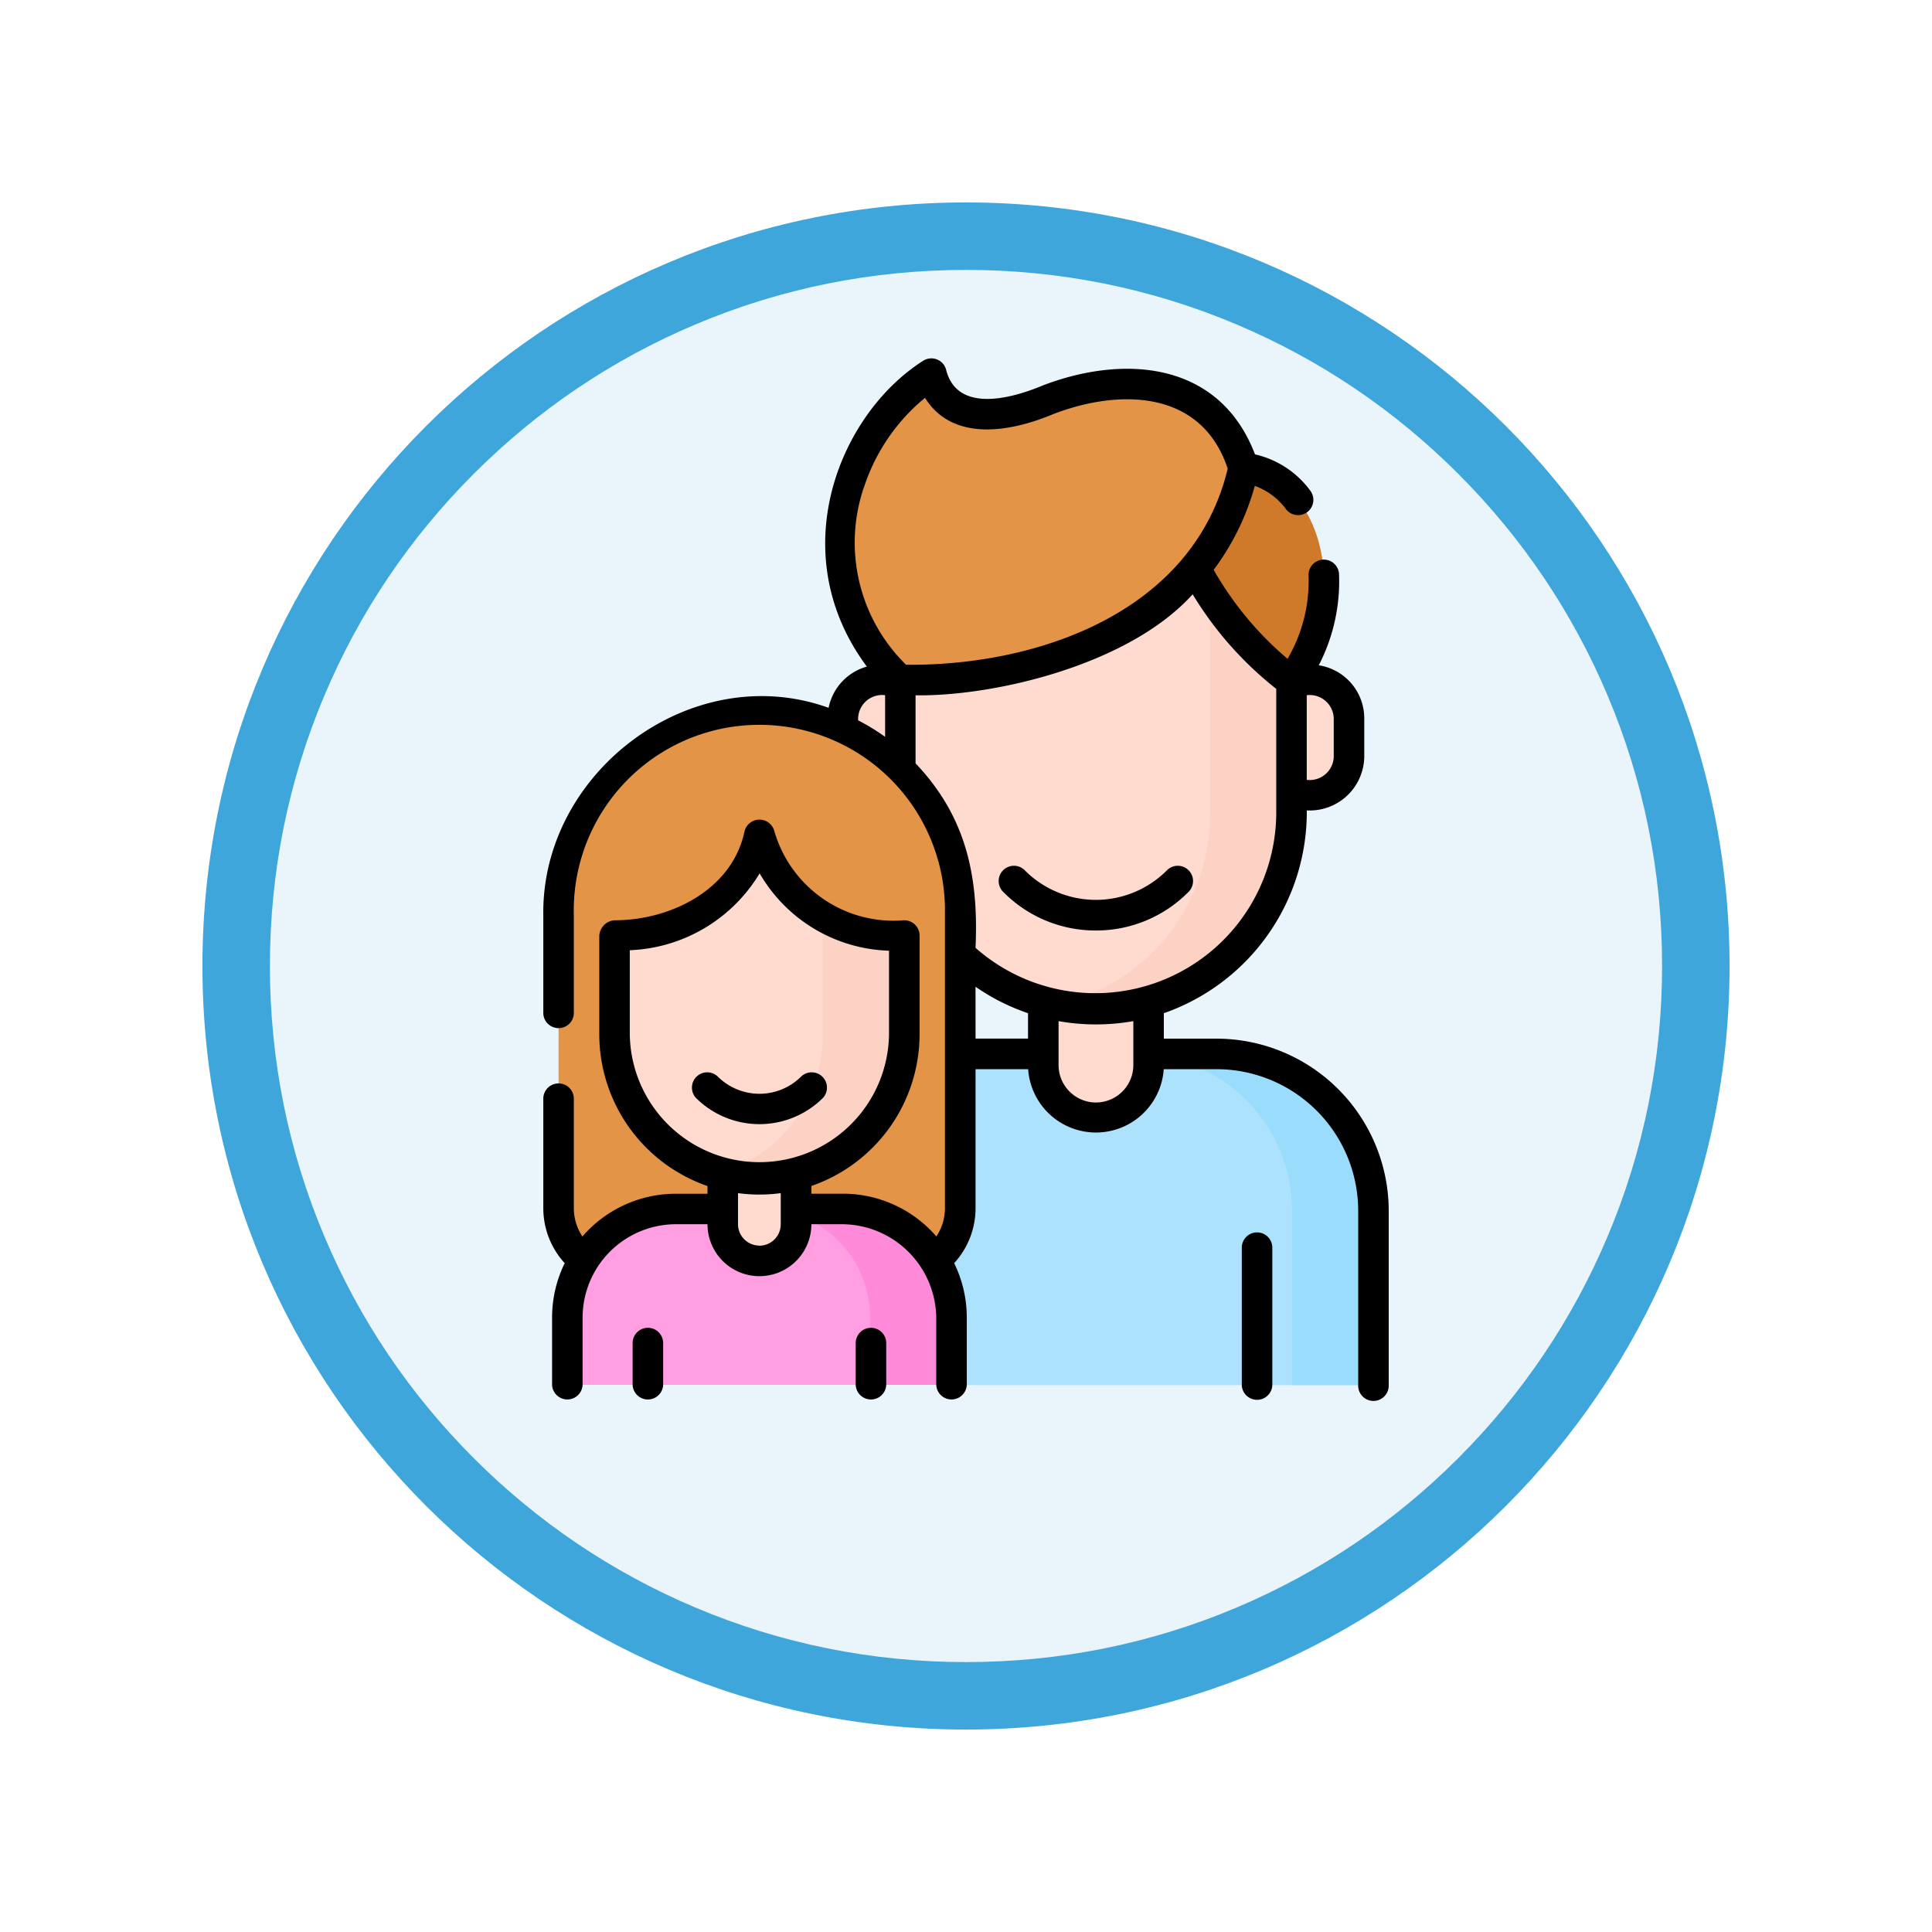 <svg xmlns="http://www.w3.org/2000/svg" xmlns:xlink="http://www.w3.org/1999/xlink" width="85.895" height="85.895" viewBox="0 0 85.895 85.895">
  <defs>
    <filter id="Trazado_904820" x="0" y="0" width="85.895" height="85.895" filterUnits="userSpaceOnUse">
      <feOffset dy="3" input="SourceAlpha"/>
      <feGaussianBlur stdDeviation="3" result="blur"/>
      <feFlood flood-opacity="0.161"/>
      <feComposite operator="in" in2="blur"/>
      <feComposite in="SourceGraphic"/>
    </filter>
  </defs>
  <g id="Grupo_1232997" data-name="Grupo 1232997" transform="translate(-193.776 -9931.053)">
    <g id="Grupo_1223387" data-name="Grupo 1223387" transform="translate(0 1935)">
      <g id="Grupo_1223165" data-name="Grupo 1223165" transform="translate(202.776 8002.053)">
        <g id="Grupo_1173585" data-name="Grupo 1173585" transform="translate(0 0)">
          <g id="Grupo_1173428" data-name="Grupo 1173428">
            <g id="Grupo_1171958" data-name="Grupo 1171958">
              <g id="Grupo_1167341" data-name="Grupo 1167341">
                <g id="Grupo_1166792" data-name="Grupo 1166792">
                  <g transform="matrix(1, 0, 0, 1, -9, -6)" filter="url(#Trazado_904820)">
                    <g id="Trazado_904820-2" data-name="Trazado 904820" transform="translate(9 6)" fill="#eaf5fb">
                      <path d="M 33.947 66.395 C 29.566 66.395 25.317 65.537 21.318 63.845 C 17.454 62.211 13.984 59.871 11.004 56.891 C 8.023 53.911 5.683 50.44 4.049 46.577 C 2.358 42.577 1.5 38.328 1.5 33.947 C 1.5 29.566 2.358 25.317 4.049 21.318 C 5.683 17.454 8.023 13.984 11.004 11.004 C 13.984 8.023 17.454 5.683 21.318 4.049 C 25.317 2.358 29.566 1.5 33.947 1.5 C 38.328 1.5 42.577 2.358 46.577 4.049 C 50.44 5.683 53.911 8.023 56.891 11.004 C 59.871 13.984 62.211 17.454 63.845 21.318 C 65.537 25.317 66.395 29.566 66.395 33.947 C 66.395 38.328 65.537 42.577 63.845 46.577 C 62.211 50.44 59.871 53.911 56.891 56.891 C 53.911 59.871 50.44 62.211 46.577 63.845 C 42.577 65.537 38.328 66.395 33.947 66.395 Z" stroke="none"/>
                      <path d="M 33.947 3 C 29.768 3 25.716 3.818 21.902 5.431 C 18.217 6.989 14.907 9.221 12.064 12.064 C 9.221 14.907 6.989 18.217 5.431 21.902 C 3.818 25.716 3 29.768 3 33.947 C 3 38.126 3.818 42.179 5.431 45.992 C 6.989 49.677 9.221 52.987 12.064 55.83 C 14.907 58.673 18.217 60.905 21.902 62.464 C 25.716 64.077 29.768 64.895 33.947 64.895 C 38.126 64.895 42.179 64.077 45.992 62.464 C 49.677 60.905 52.987 58.673 55.83 55.83 C 58.673 52.987 60.905 49.677 62.464 45.992 C 64.077 42.179 64.895 38.126 64.895 33.947 C 64.895 29.768 64.077 25.716 62.464 21.902 C 60.905 18.217 58.673 14.907 55.83 12.064 C 52.987 9.221 49.677 6.989 45.992 5.431 C 42.179 3.818 38.126 3 33.947 3 M 33.947 0 C 52.696 0 67.895 15.199 67.895 33.947 C 67.895 52.696 52.696 67.895 33.947 67.895 C 15.199 67.895 0 52.696 0 33.947 C 0 15.199 15.199 0 33.947 0 Z" stroke="none" fill="#3ea6db"/>
                    </g>
                  </g>
                </g>
              </g>
            </g>
          </g>
        </g>
      </g>
    </g>
    <g id="dia-del-padre" transform="translate(169.701 9946.999)">
      <g id="Grupo_1232995" data-name="Grupo 1232995" transform="translate(48.908 0.669)">
        <g id="Grupo_1232988" data-name="Grupo 1232988" transform="translate(11.554)">
          <path id="Trazado_1177274" data-name="Trazado 1177274" d="M189.171,356.362v-3.825l-5.733-3.919a6.975,6.975,0,0,1,6.969-6.981h10.737a6.975,6.975,0,0,1,6.969,6.981v7.744Z" transform="translate(-183.438 -311.395)" fill="#ace2fc"/>
          <path id="Trazado_1177275" data-name="Trazado 1177275" d="M342.751,341.636h-3.619a6.975,6.975,0,0,1,6.969,6.981v7.744h3.619v-7.744A6.975,6.975,0,0,0,342.751,341.636Z" transform="translate(-325.045 -311.395)" fill="#9adcfc"/>
          <path id="Trazado_1177276" data-name="Trazado 1177276" d="M296.269,309.032h0a2.34,2.34,0,0,1-2.34-2.34v-4.023h4.681v4.023A2.341,2.341,0,0,1,296.269,309.032Z" transform="translate(-283.931 -275.952)" fill="#ffdacf"/>
          <g id="Grupo_1232987" data-name="Grupo 1232987" transform="translate(0.982)">
            <g id="Grupo_1232986" data-name="Grupo 1232986">
              <path id="Trazado_1177277" data-name="Trazado 1177277" d="M232.374,63.184h0a8.7,8.7,0,0,1-8.7-8.7v-8.12a8.7,8.7,0,0,1,8.7-8.7h0a8.7,8.7,0,0,1,8.7,8.7v8.12A8.7,8.7,0,0,1,232.374,63.184Z" transform="translate(-221.018 -34.933)" fill="#ffdacf"/>
              <path id="Trazado_1177278" data-name="Trazado 1177278" d="M301.609,37.673h0a8.734,8.734,0,0,0-1.809.189c3.934.832,6.887,5.046,6.887,5.046v11.58A8.7,8.7,0,0,1,299.8,63a8.728,8.728,0,0,0,1.809.189h0a8.7,8.7,0,0,0,8.7-8.7v-8.12A8.7,8.7,0,0,0,301.609,37.673Z" transform="translate(-290.253 -34.933)" fill="#fcd2c4"/>
              <path id="Trazado_1177279" data-name="Trazado 1177279" d="M415.919,157.859h.849a1.7,1.7,0,0,1,1.705,1.705v1.713a1.7,1.7,0,0,1-1.705,1.705h-.849Z" transform="translate(-395.867 -144.245)" fill="#ffdacf"/>
              <path id="Trazado_1177280" data-name="Trazado 1177280" d="M350.569,37.673l3.779,1.461c3.037.213,5.1,5.176,2.133,9.467A14.86,14.86,0,0,1,350.569,37.673Z" transform="translate(-336.429 -34.933)" fill="#cf7a2a"/>
              <path id="Trazado_1177281" data-name="Trazado 1177281" d="M196.946,21s13.024.589,15.26-9.413a5.267,5.267,0,0,0-4.884-3.848c-2.885-.079-4.329,1.456-6.545,1.456a2.365,2.365,0,0,1-2.454-1.808,9.682,9.682,0,0,0-3.647,4.867A8.246,8.246,0,0,0,196.946,21Z" transform="translate(-194.287 -7.387)" fill="#e39446"/>
              <path id="Trazado_1177282" data-name="Trazado 1177282" d="M198,162.983h-.849a1.705,1.705,0,0,1-1.705-1.705v-1.713a1.7,1.7,0,0,1,1.705-1.705H198Z" transform="translate(-195.339 -144.246)" fill="#ffdacf"/>
            </g>
          </g>
        </g>
        <g id="Grupo_1232994" data-name="Grupo 1232994" transform="translate(0 15.033)">
          <g id="Grupo_1232993" data-name="Grupo 1232993">
            <g id="Grupo_1232992" data-name="Grupo 1232992">
              <g id="Grupo_1232989" data-name="Grupo 1232989">
                <path id="Trazado_1177283" data-name="Trazado 1177283" d="M73.6,182.484a8.93,8.93,0,1,0-17.86.112v13a2.954,2.954,0,0,0,2.952,2.957H70.648A2.954,2.954,0,0,0,73.6,195.6Z" transform="translate(-55.74 -173.538)" fill="#e39446"/>
              </g>
              <g id="Grupo_1232990" data-name="Grupo 1232990" transform="translate(0.39 22.102)">
                <path id="Trazado_1177284" data-name="Trazado 1177284" d="M60.046,425.64v-2.984a4.828,4.828,0,0,1,4.824-4.833H72.3a4.828,4.828,0,0,1,4.824,4.833v2.984Z" transform="translate(-60.046 -417.823)" fill="#ff9ee0"/>
                <path id="Trazado_1177285" data-name="Trazado 1177285" d="M159.133,417.823h-3.619a4.828,4.828,0,0,1,4.824,4.833v2.984h3.619v-2.984A4.828,4.828,0,0,0,159.133,417.823Z" transform="translate(-146.876 -417.823)" fill="#ff8ada"/>
              </g>
              <path id="Trazado_1177286" data-name="Trazado 1177286" d="M138.052,398.821h0a1.63,1.63,0,0,1-1.63-1.63v-2.8h3.26v2.8A1.63,1.63,0,0,1,138.052,398.821Z" transform="translate(-129.122 -374.407)" fill="#ffdacf"/>
              <g id="Grupo_1232991" data-name="Grupo 1232991" transform="translate(2.488 5.456)">
                <path id="Trazado_1177287" data-name="Trazado 1177287" d="M89.686,233.842s-.971,4.494-6.442,4.489v4.389a6.442,6.442,0,1,0,12.883,0v-4.389A6.216,6.216,0,0,1,89.686,233.842Z" transform="translate(-83.244 -233.842)" fill="#ffdacf"/>
              </g>
              <path id="Trazado_1177288" data-name="Trazado 1177288" d="M139.072,274.3v5.218a6.453,6.453,0,0,1-4.632,6.193,6.44,6.44,0,0,0,8.251-6.193v-4.389A6.621,6.621,0,0,1,139.072,274.3Z" transform="translate(-127.32 -265.18)" fill="#fcd2c4"/>
            </g>
          </g>
        </g>
      </g>
      <g id="Grupo_1232996" data-name="Grupo 1232996" transform="translate(48.229 0.001)">
        <path id="Trazado_1177289" data-name="Trazado 1177289" d="M78.167,30.232H75.818V29.1a9.478,9.478,0,0,0,6.356-9.016A2.425,2.425,0,0,0,84.729,17.7V15.988a2.387,2.387,0,0,0-2.023-2.356,8.123,8.123,0,0,0,.9-4.083.679.679,0,0,0-1.355.065,6.837,6.837,0,0,1-.933,3.73,14.728,14.728,0,0,1-3.285-3.956,11.161,11.161,0,0,0,1.829-3.732,2.985,2.985,0,0,1,1.4,1.052.679.679,0,0,0,1.077-.826,4.2,4.2,0,0,0-2.468-1.627c-1.564-4.1-5.747-4.46-9.4-3.078-1.694.713-3.835,1.128-4.321-.636A.679.679,0,0,0,65.108.1c-3.741,2.386-6.237,8.553-2.494,13.59a2.392,2.392,0,0,0-1.7,1.833C54.84,13.332,48.13,18.366,48.23,24.76c0,0,0,4.351,0,4.351a.679.679,0,0,0,1.357,0V24.76a8.252,8.252,0,1,1,16.5-.112V37.76a2.271,2.271,0,0,1-.382,1.265,5.488,5.488,0,0,0-4.153-1.9H60.147v-.343a7.143,7.143,0,0,0,4.811-6.747V25.647a.679.679,0,0,0-.7-.678,5.513,5.513,0,0,1-5.76-3.975.683.683,0,0,0-1.322.021c-.554,2.625-3.323,3.954-5.769,3.954a.73.73,0,0,0-.688.679v4.389a7.143,7.143,0,0,0,4.811,6.747v.343H54.122a5.488,5.488,0,0,0-4.153,1.9,2.271,2.271,0,0,1-.382-1.265V32.875a.679.679,0,0,0-1.357,0v4.885a3.617,3.617,0,0,0,.951,2.453,5.485,5.485,0,0,0-.561,2.423V45.62a.679.679,0,0,0,1.357,0V42.636a4.155,4.155,0,0,1,4.146-4.154h1.407a2.309,2.309,0,0,0,4.618,0h1.407A4.208,4.208,0,0,1,65.7,42.636V45.62a.679.679,0,0,0,1.357,0V42.636a5.484,5.484,0,0,0-.561-2.423,3.616,3.616,0,0,0,.951-2.454v-6.17h2.339a3.021,3.021,0,0,0,6.028,0h2.355a6.3,6.3,0,0,1,6.29,6.3v7.744a.679.679,0,1,0,1.357,0V37.892a7.662,7.662,0,0,0-7.647-7.66Zm-26.092-.2V26.3a7.059,7.059,0,0,0,5.773-3.417A6.891,6.891,0,0,0,63.6,26.322v3.714A5.763,5.763,0,0,1,52.075,30.036Zm5.763,9.4a.953.953,0,0,1-.952-.952V37.1a7.168,7.168,0,0,0,1.9,0v1.382A.953.953,0,0,1,57.838,39.437ZM83.372,15.988V17.7a1.068,1.068,0,0,1-1.2,1.026V14.962a1.068,1.068,0,0,1,1.2,1.027ZM62.486,5.72A8.587,8.587,0,0,1,65.2,1.741c1.23,1.969,3.791,1.535,5.744.706,2.954-1.116,6.56-1.05,7.714,2.444-1.519,6.345-8.387,8.774-14.3,8.718a7.607,7.607,0,0,1-1.875-7.89Zm-.26,10.268a1.068,1.068,0,0,1,1.2-1.027v1.852a9.544,9.544,0,0,0-1.2-.734Zm2.554,2.006V14.967c3.491.052,9.486-1.346,12.319-4.491a15.723,15.723,0,0,0,3.717,4.205v5.543a8.044,8.044,0,0,1-13.37,5.97C67.591,23.018,67.03,20.354,64.781,17.994Zm2.666,9.929A9.3,9.3,0,0,0,69.78,29.1v1.128H67.447ZM72.8,33.07a1.664,1.664,0,0,1-1.662-1.662V29.452a9.488,9.488,0,0,0,3.324,0v1.956A1.664,1.664,0,0,1,72.8,33.07Z" transform="translate(-48.229 -0.001)"/>
        <path id="Trazado_1177290" data-name="Trazado 1177290" d="M276.554,252.216a5.761,5.761,0,0,0,4.1-1.7.679.679,0,1,0-.96-.959,4.457,4.457,0,0,1-6.286,0,.679.679,0,1,0-.96.959A5.76,5.76,0,0,0,276.554,252.216Z" transform="translate(-251.984 -226.794)"/>
        <path id="Trazado_1177291" data-name="Trazado 1177291" d="M392.15,429.332a.679.679,0,0,0-.679.679v6.112a.679.679,0,0,0,1.357,0v-6.112A.679.679,0,0,0,392.15,429.332Z" transform="translate(-360.416 -390.488)"/>
        <path id="Trazado_1177292" data-name="Trazado 1177292" d="M92.813,476.221a.679.679,0,0,0-.679.679v1.855a.679.679,0,0,0,1.357,0V476.9A.679.679,0,0,0,92.813,476.221Z" transform="translate(-88.162 -433.135)"/>
        <path id="Trazado_1177293" data-name="Trazado 1177293" d="M202.425,476.221a.679.679,0,0,0-.679.679v1.855a.679.679,0,0,0,1.357,0V476.9A.679.679,0,0,0,202.425,476.221Z" transform="translate(-187.856 -433.135)"/>
        <path id="Trazado_1177294" data-name="Trazado 1177294" d="M126.9,351.592a.679.679,0,0,0-.96-.959,2.627,2.627,0,0,1-3.723,0,.679.679,0,0,0-.96.959A4,4,0,0,0,126.9,351.592Z" transform="translate(-114.468 -318.725)"/>
      </g>
    </g>
  </g>
</svg>
